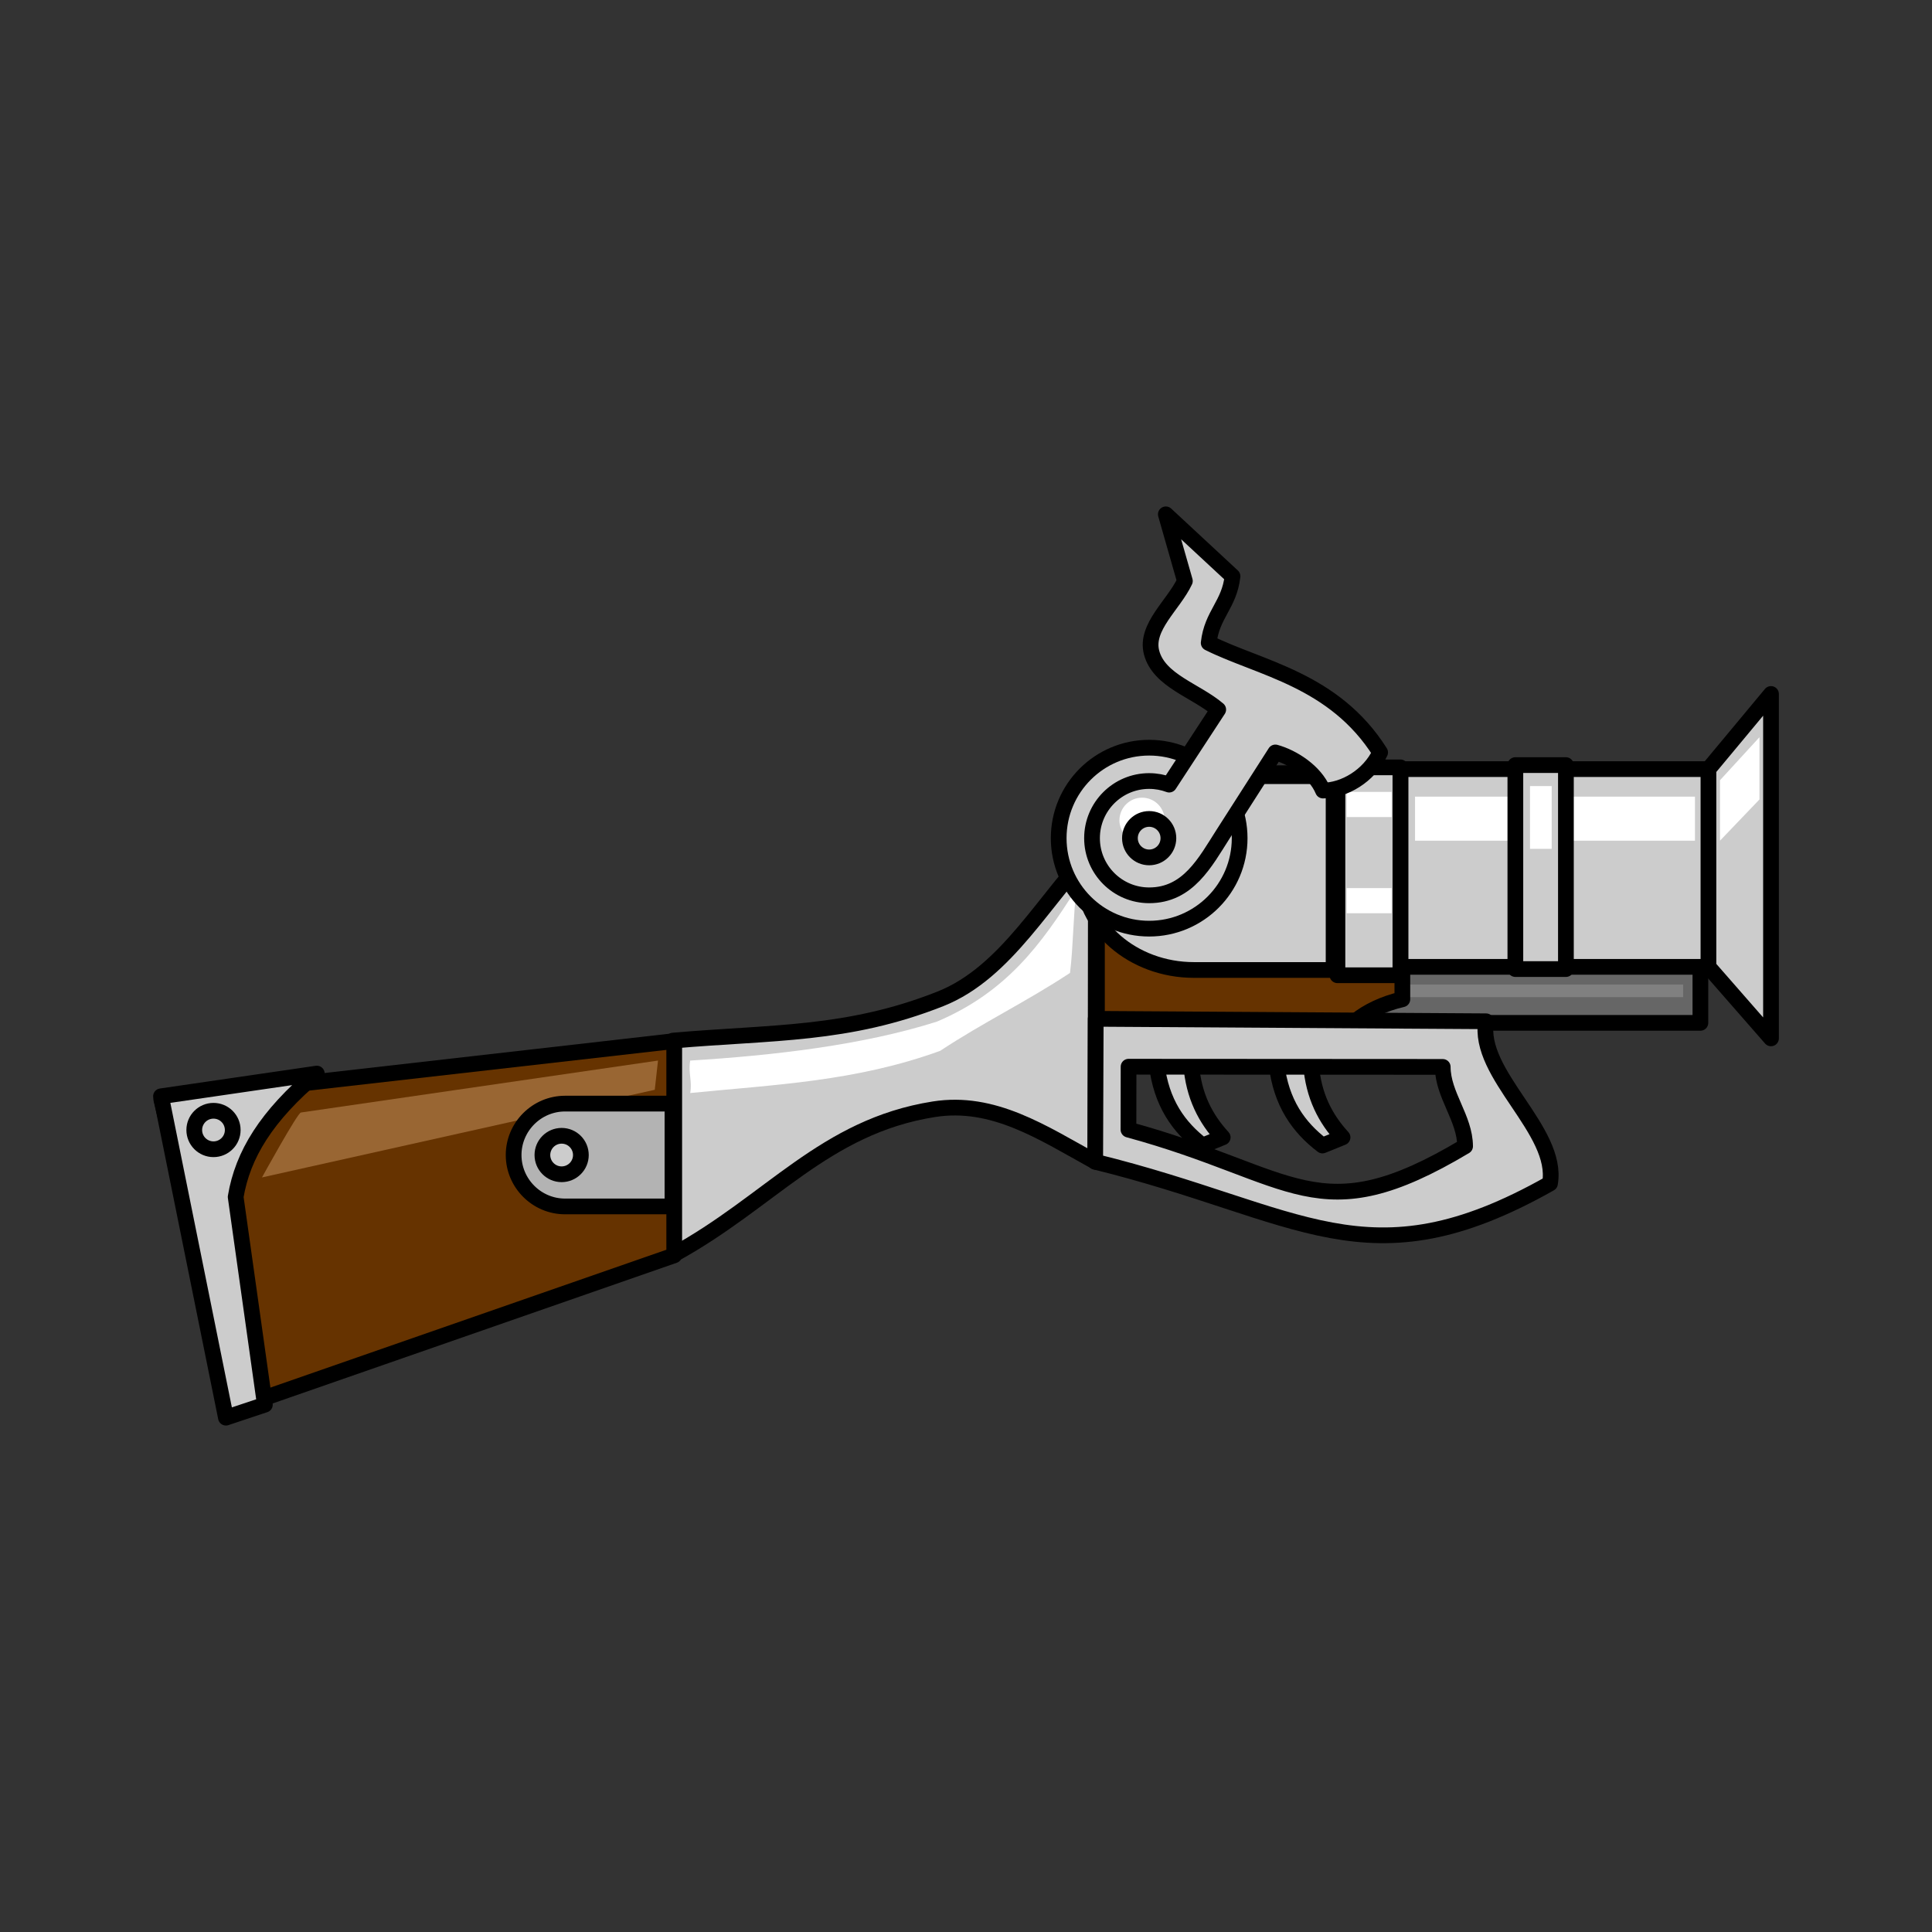 <svg:svg xmlns:svg="http://www.w3.org/2000/svg" height="973.253" id="svg7785" version="1.1" viewBox="-77.19 -255.189 973.253 973.253" width="973.253">
<svg:rect x="-77.19" y="-255.189" width="973.253" height="973.253" fill="#333333" stroke="none"/>
<svg:g id="layer1" transform="translate(4001.5 1585.4)">
<svg:g fill-rule="evenodd" id="g7802" transform="matrix(2.236 0 0 2.236 -7028.2 -3032.2)">
<svg:g fill="#ccc" stroke="#000" stroke-linecap="round" stroke-linejoin="round" stroke-miterlimit="2.613" stroke-width="3.543">
<svg:path d="m1566 723.59c-11.458 11.458-19.991 28.412-35.057 34.373-20.932 8.282-37.769 7.444-60.197 9.394v48.268c21.94-11.945 34.061-28.893 58.734-32.796 13.469-2.131 24.496 5.259 36.441 11.841l0.079-71.08z" id="path6312" />
<svg:path d="m1579.7 772.66h7.757c0.531 7.24 3.309 12.353 7.11 16.502-1.508 0.611-3.017 1.222-4.525 1.834-5.354-4.083-9.348-9.615-10.342-18.335z" id="path6314" />
<svg:path d="m1606.7 772.66h7.757c0.531 7.24 3.309 12.353 7.11 16.502-1.508 0.611-3.017 1.222-4.525 1.834-5.354-4.083-9.348-9.615-10.343-18.335z" id="path6316" />
</svg:g>
<svg:path d="m1619.8 750.63h82.389v12.731h-82.389v-12.731z" fill="#666" id="path6318" stroke="#000" stroke-linecap="round" stroke-linejoin="round" stroke-miterlimit="2.613" stroke-width="3.543" />
<svg:path d="m1623.6 754.73h74.7v2.835h-74.7v-2.835z" fill="#808080" id="path6320" />
<svg:path d="m1574.2 707.12h43.727l17.114 5.805v45.126c-8.45 1.947-14.727 7.14-14.486 11.684h-54.322v-50.651c5.794-3.988 5.07-7.976 7.967-11.964z" fill="#630" id="path6322" stroke="#000" stroke-linecap="round" stroke-linejoin="round" stroke-miterlimit="2.613" stroke-width="3.543" />
<svg:g fill="#ccc" stroke="#000" stroke-linecap="round" stroke-linejoin="round" stroke-miterlimit="2.613" stroke-width="3.543">
<svg:path d="m1588.1 707.79h31.452v43.661h-31.452c-13.789 0-25.071-9.824-25.071-21.831s11.282-21.831 25.071-21.831z" id="path6324" />
<svg:path d="m1634.6 706.2h69.555v44.542h-69.555v-44.542z" id="path6326" />
<svg:path d="m1704 706.2 14.094-16.934v77.59l-14.094-16.113v-44.542z" id="path6328" />
</svg:g>
<svg:path d="m1637.9 712.4h63.064v9.919h-63.064v-9.919z" fill="#fff" id="path6330" />
<svg:path d="m1706.6 708.71 8.892-9.698v14.022l-8.892 9.288v-13.612z" fill="#fff" id="path6332" />
<svg:path d="m1634.6 705.8h-14.184v46.837h14.184v-46.837z" fill="#ccc" id="path6334" stroke="#000" stroke-linecap="round" stroke-linejoin="round" stroke-miterlimit="2.613" stroke-width="3.543" />
<svg:path d="m1622.5 733h10.119v5.668h-10.119v-5.668z" fill="#fff" id="path6336" />
<svg:path d="m1622.5 711.33h10.119v5.668h-10.119v-5.668z" fill="#fff" id="path6338" />
<svg:path d="m1668.3 799.55c-41.16 23.259-56.179 6.492-102.46-4.893l0.119-32.202 87.948 0.552c-2.087 12.005 16.482 24.538 14.395 36.542zm-94.941-26.308 70.776 0.043c0.025 6.328 5.017 11.55 5.041 17.878-33.198 19.84-38.185 6.494-75.841-3.744l0.024-14.178z" fill="#ccc" id="path6340" stroke="#000" stroke-linecap="round" stroke-linejoin="round" stroke-miterlimit="2.613" stroke-width="3.543" />
<svg:path d="m1660.5 705.29h11.39v45.955h-11.39v-45.955z" fill="#ccc" id="path6342" stroke="#000" stroke-linecap="round" stroke-linejoin="round" stroke-miterlimit="2.613" stroke-width="3.543" />
<svg:path d="m1663.8 710.02h4.886v14.14h-4.886v-14.14z" fill="#fff" id="path6344" />
<svg:g stroke="#000" stroke-linecap="round" stroke-linejoin="round" stroke-miterlimit="2.613" stroke-width="3.543">
<svg:path d="m1471 767.47v48.268l-98.731 34.373-16.821-69.477 115.55-13.164z" fill="#630" id="path6346" />
<svg:path d="m1370 852.31-14.627-72.402 35.104-5.119c-11.337 9.507-16.7 18.283-18.284 27.791l6.582 46.806-8.776 2.925z" fill="#ccc" id="path6348" />
<svg:path d="m1367.2 783.17c2.393 0 4.334 1.941 4.334 4.334 0 2.393-1.941 4.334-4.334 4.334-2.393 0-4.334-1.941-4.334-4.334 0-2.393 1.941-4.334 4.334-4.334z" fill="#ccc" id="path6350" />
</svg:g>
<svg:path d="m1386.9 783.56 80.447-11.701-0.731 6.582-88.492 19.746s8.045-14.627 8.776-14.627" fill="#963" id="path6352" />
<svg:path d="m1474.6 771.86c18.804-1.155 38.859-3.461 55.582-8.776 15.734-6.665 23.532-17.455 31.448-29.985-0.731 5.851-0.731 13.164-1.463 19.015-9.995 6.582-19.259 10.97-29.254 17.552-19.016 6.919-37.299 7.611-56.313 9.507 0.488-2.682-0.487-4.632 0-7.313" fill="#fff" id="path6354" />
<svg:path d="m1446.4 804.72h24.202v-23.163h-24.202c-6.37 0-11.582 5.212-11.582 11.582v0c0 6.37 5.211 11.582 11.582 11.582z" fill="#b3b3b3" id="path6356" stroke="#000" stroke-linecap="round" stroke-linejoin="round" stroke-miterlimit="2.613" stroke-width="3.543" />
<svg:g fill="#ccc" stroke="#000" stroke-linecap="round" stroke-linejoin="round" stroke-miterlimit="2.613" stroke-width="3.543">
<svg:path d="m1441.3 793.14c0-2.393 1.941-4.334 4.334-4.334 2.393 0 4.334 1.941 4.334 4.334 0 2.393-1.941 4.334-4.334 4.334-2.393 0-4.334-1.941-4.334-4.334z" id="path6358" />
<svg:path d="m1578 701.37c11.257 0 20.385 9.129 20.385 20.385 0 11.257-9.129 20.385-20.385 20.385-11.257 0-20.385-9.129-20.385-20.385 0-11.257 9.129-20.385 20.385-20.385z" id="path6360" />
<svg:path d="m1578 708.88c1.585 0 3.102 0.287 4.504 0.811 3.684-5.635 7.369-11.27 11.053-16.905-5.007-4.292-13.366-6.492-15.021-12.875-1.485-5.73 5.007-10.729 7.51-16.094-1.431-5.007-2.861-10.014-4.292-15.021 5.007 4.649 10.014 9.299 15.021 13.948-0.715 6.438-4.649 8.583-5.364 15.021 11.444 5.723 28.253 8.226 38.625 24.677-2.504 5.365-8.226 8.583-12.875 8.583-1.788-4.292-6.795-7.51-10.729-8.583-3.934 6.147-7.868 12.294-11.802 18.44-4.024 6.29-7.845 13.747-16.63 13.747-7.11 0-12.875-5.765-12.875-12.875s5.765-12.875 12.875-12.875z" id="path6362" />
</svg:g>
<svg:path d="m1576.4 712.63c2.814 0 5.096 2.282 5.096 5.096 0 2.814-2.282 5.096-5.096 5.096-2.814 0-5.096-2.282-5.096-5.096 0-2.814 2.282-5.096 5.096-5.096" fill="#fff" id="path6364" />
<svg:path d="m1578 717.42c2.393 0 4.334 1.941 4.334 4.334s-1.941 4.334-4.334 4.334c-2.393 0-4.334-1.941-4.334-4.334s1.941-4.334 4.334-4.334z" fill="#ccc" id="path6366" stroke="#000" stroke-linecap="round" stroke-linejoin="round" stroke-miterlimit="2.613" stroke-width="3.543" />
</svg:g>
</svg:g>
</svg:svg>